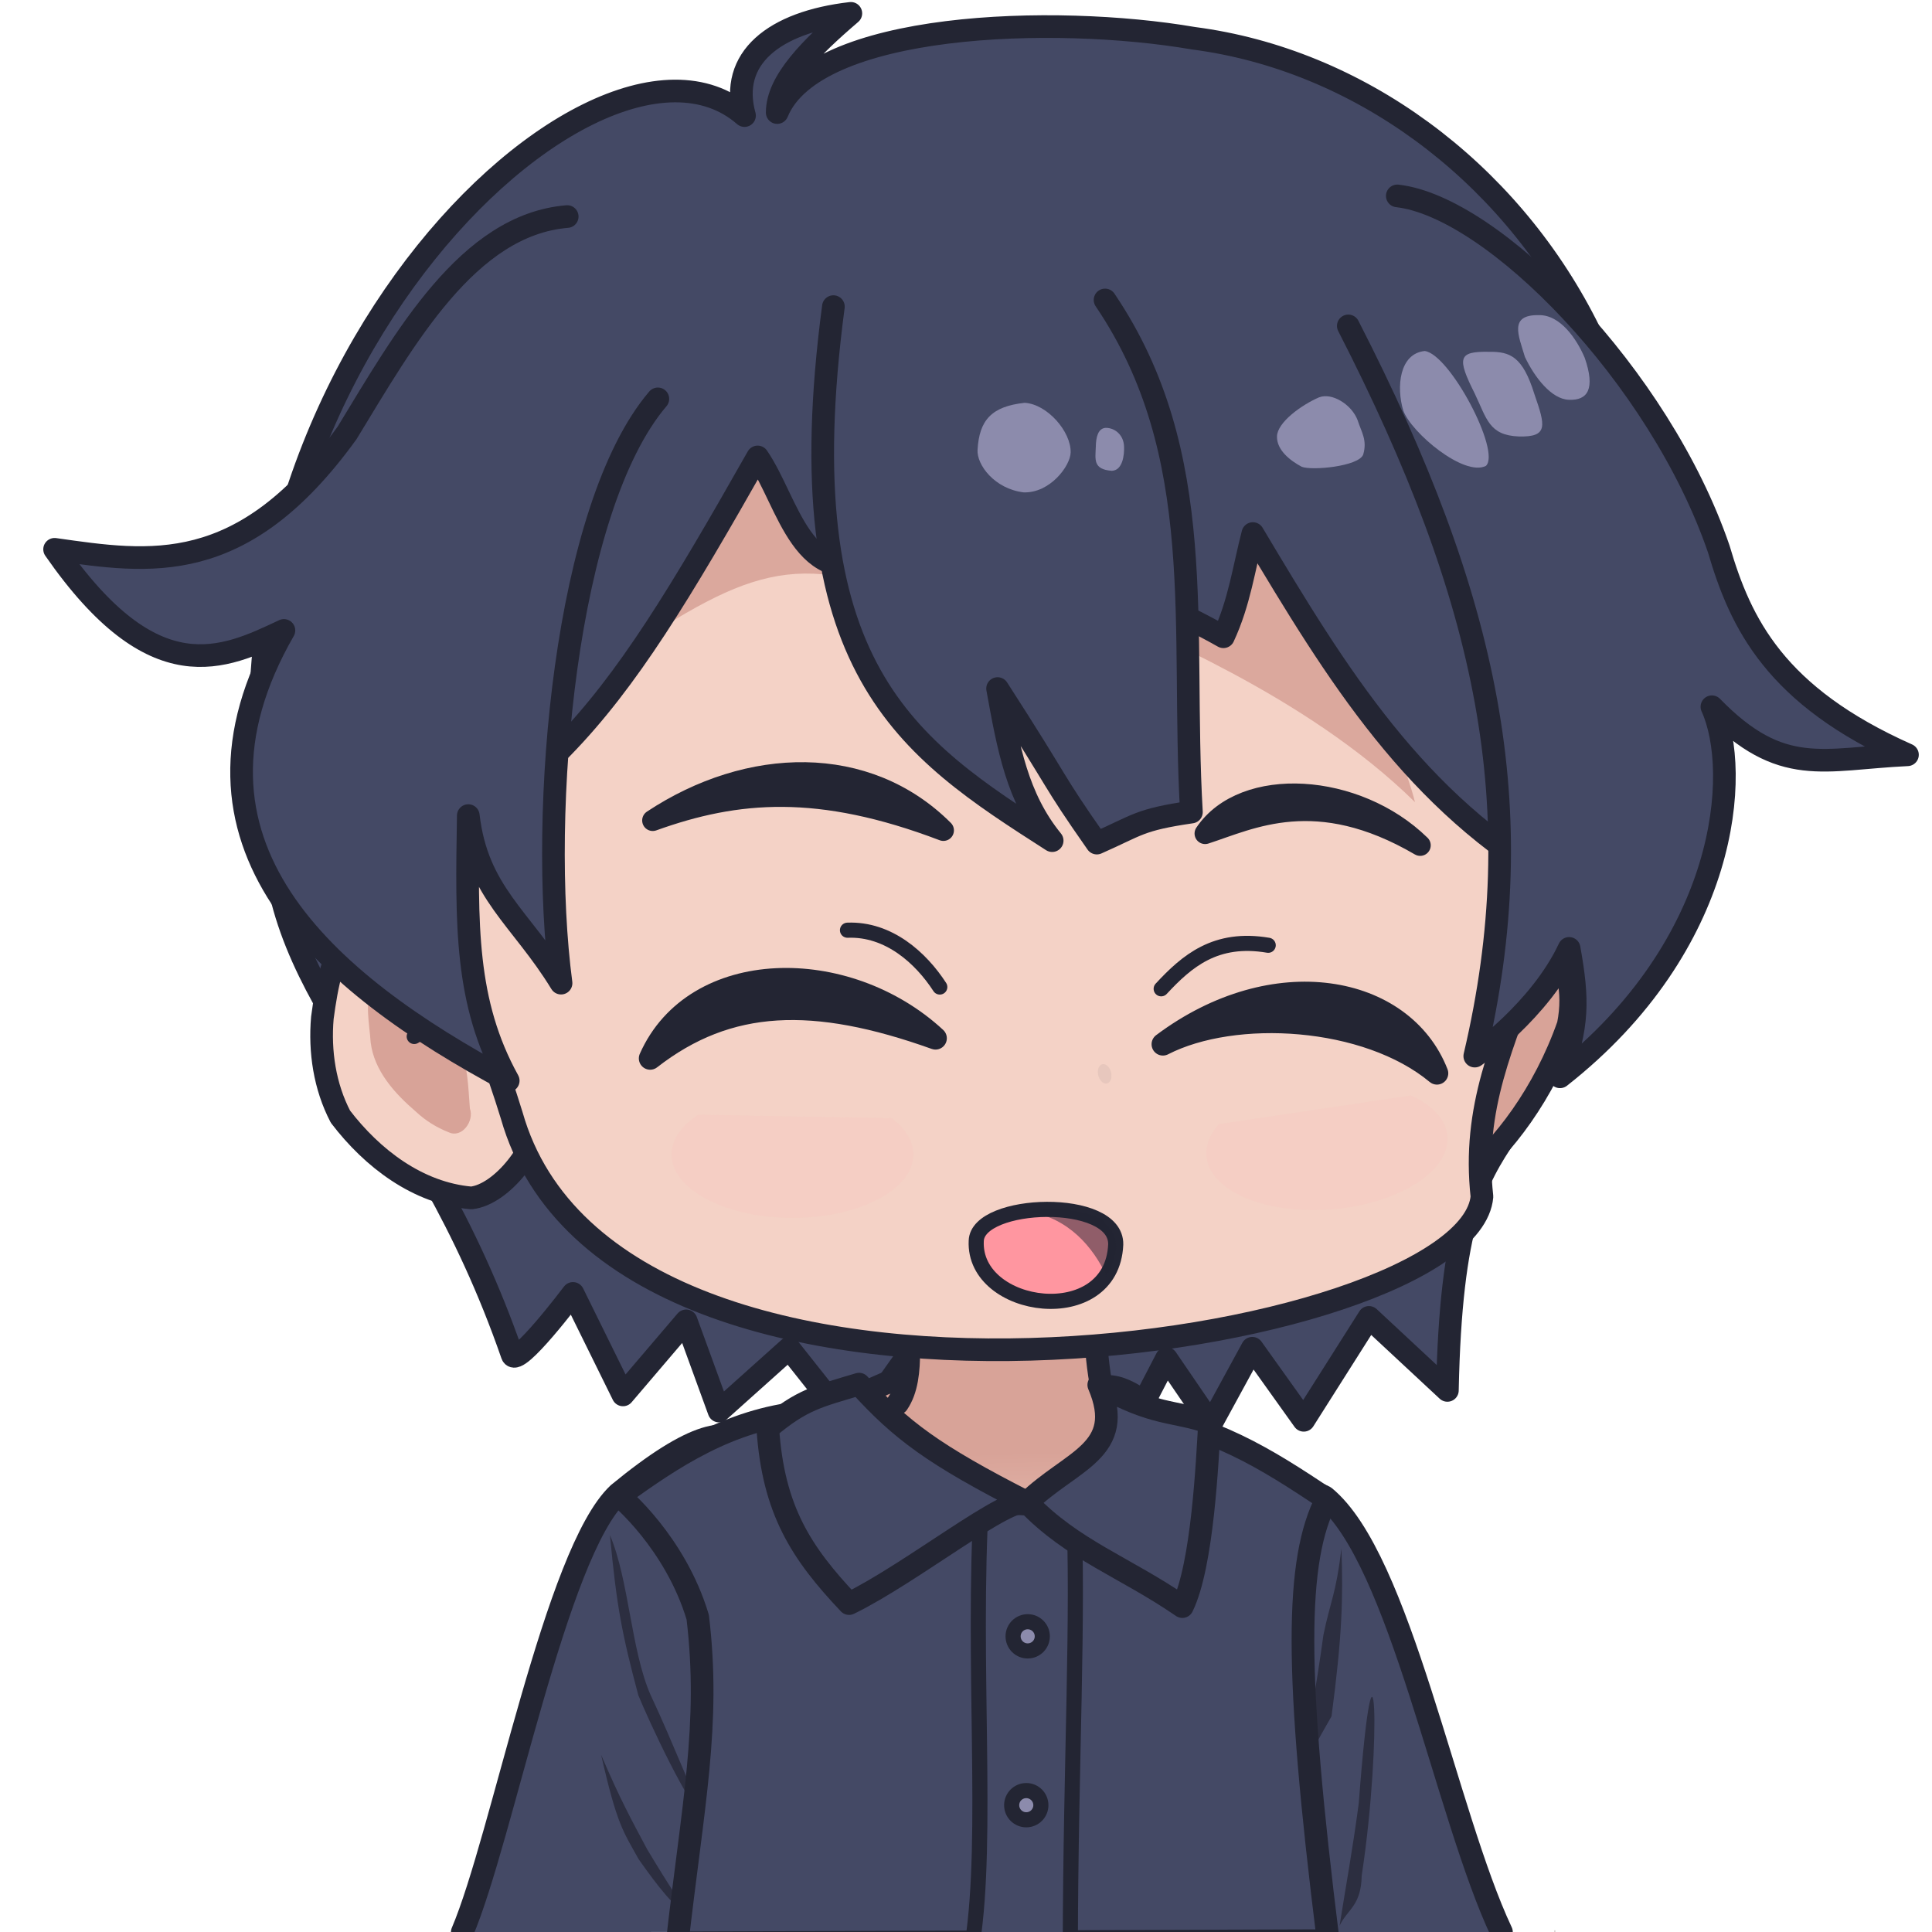<?xml version="1.0" encoding="UTF-8" standalone="no"?>
<!-- Created with Inkscape (http://www.inkscape.org/) -->

<svg
   width="128"
   height="128"
   viewBox="0 0 33.867 33.867"
   version="1.1"
   id="svg5"
   inkscape:version="1.1.2 (b8e25be833, 2022-02-05)"
   sodipodi:docname="shigeru-smile.svg"
   inkscape:export-filename="C:\Users\hironobu\OneDrive\デスクトップ\start-with-l\img\midori\shigeru.png"
   inkscape:export-xdpi="96"
   inkscape:export-ydpi="96"
   xmlns:inkscape="http://www.inkscape.org/namespaces/inkscape"
   xmlns:sodipodi="http://sodipodi.sourceforge.net/DTD/sodipodi-0.dtd"
   xmlns:xlink="http://www.w3.org/1999/xlink"
   xmlns="http://www.w3.org/2000/svg"
   xmlns:svg="http://www.w3.org/2000/svg"
   xmlns:rdf="http://www.w3.org/1999/02/22-rdf-syntax-ns#"
   xmlns:cc="http://creativecommons.org/ns#"
   xmlns:dc="http://purl.org/dc/elements/1.1/">
  <title
     id="title917">若木 しげる(笑顔)</title>
  <sodipodi:namedview
     id="namedview7"
     pagecolor="#ffffff"
     bordercolor="#999999"
     borderopacity="1"
     inkscape:pageshadow="0"
     inkscape:pageopacity="0"
     inkscape:pagecheckerboard="true"
     inkscape:document-units="px"
     showgrid="false"
     units="px"
     inkscape:zoom="1.4142136"
     inkscape:cx="-123.39013"
     inkscape:cy="-92.277431"
     inkscape:window-width="1278"
     inkscape:window-height="1360"
     inkscape:window-x="1273"
     inkscape:window-y="0"
     inkscape:window-maximized="0"
     inkscape:current-layer="layer13" />
  <defs
     id="defs2">
    <linearGradient
       inkscape:collect="always"
       id="linearGradient149847">
      <stop
         style="stop-color:#d8a398;stop-opacity:1;"
         offset="0"
         id="stop149843" />
      <stop
         style="stop-color:#f4d2c6;stop-opacity:1"
         offset="1"
         id="stop149845" />
    </linearGradient>
    <linearGradient
       inkscape:collect="always"
       xlink:href="#linearGradient149847"
       id="linearGradient149849"
       x1="17.477"
       y1="25.473"
       x2="17.559"
       y2="28.79"
       gradientUnits="userSpaceOnUse" />
    <filter
       inkscape:collect="always"
       style="color-interpolation-filters:sRGB"
       id="filter10714"
       x="-0.214"
       y="-0.502"
       width="1.428"
       height="2.003">
      <feGaussianBlur
         inkscape:collect="always"
         stdDeviation="0.378"
         id="feGaussianBlur10716" />
    </filter>
    <filter
       inkscape:collect="always"
       style="color-interpolation-filters:sRGB"
       id="filter11248"
       x="-0.221"
       y="-0.499"
       width="1.441"
       height="1.998">
      <feGaussianBlur
         inkscape:collect="always"
         stdDeviation="0.39"
         id="feGaussianBlur11250" />
    </filter>
    <filter
       inkscape:collect="always"
       style="color-interpolation-filters:sRGB"
       id="filter12931"
       x="-0.094"
       y="-0.063"
       width="1.188"
       height="1.126">
      <feGaussianBlur
         inkscape:collect="always"
         stdDeviation="0.009"
         id="feGaussianBlur12933" />
    </filter>
    <filter
       inkscape:collect="always"
       style="color-interpolation-filters:sRGB"
       id="filter19670"
       x="-0.309"
       y="-0.72"
       width="1.619"
       height="2.441">
      <feGaussianBlur
         inkscape:collect="always"
         stdDeviation="0.187"
         id="feGaussianBlur19672" />
    </filter>
    <filter
       inkscape:collect="always"
       style="color-interpolation-filters:sRGB"
       id="filter20900"
       x="-0.34"
       y="-0.552"
       width="1.681"
       height="2.104">
      <feGaussianBlur
         inkscape:collect="always"
         stdDeviation="0.174"
         id="feGaussianBlur20902" />
    </filter>
  </defs>
  <g
     inkscape:groupmode="layer"
     id="layer8"
     inkscape:label="うしろがみ"
     style="display:inline;opacity:1"
     sodipodi:insensitive="true">
    <path
       style="fill:#444965;fill-opacity:1;stroke:#232533;stroke-width:0.397;stroke-linecap:round;stroke-linejoin:round;stroke-miterlimit:4;stroke-dasharray:none;stroke-opacity:1"
       d="m 4.768,14.364 c 0.012,3.248 2.575,4.667 4.21,9.384 0.081,0.234 1.066,-1.075 1.066,-1.075 l 0.877,1.779 1.107,-1.298 0.576,1.581 1.228,-1.1 1.143,1.443 1.323,-1.864 1.083,2.285 0.902,-1.985 1.323,1.924 0.842,-1.624 0.782,1.144 0.722,-1.324 0.902,1.263 1.143,-1.804 1.375,1.28 c 0.12,-5.879 1.742,-2.968 2.698,-9.38 C 28.437,9.496 5.112,9.285 4.768,14.364 Z"
       id="path1256"
       sodipodi:nodetypes="cscccccccccccccccccc" />
  </g>
  <g
     inkscape:groupmode="layer"
     id="layer15"
     inkscape:label="うで"
     style="display:inline;opacity:1"
     sodipodi:insensitive="true">
    <path
       id="path157718"
       style="opacity:1;fill:#444965;fill-opacity:1;stroke:none;stroke-width:0;stroke-linecap:round;stroke-linejoin:round;stroke-miterlimit:4;stroke-dasharray:none;stroke-opacity:1"
       d="m 85.122,98.219 c -3.747,0.077 -2.482,2.671 -0.879,6.461 1.839,8.615 1.97,19.102 3.614,23.693 l 11.62,-0.368 C 96.093,116.264 90.831,104.157 87.78,99.102 87.116,98.464 86.171,98.197 85.122,98.219 Z"
       transform="scale(0.265)"
       sodipodi:nodetypes="sccccs" />
    <path
       id="path178168-1"
       style="display:inline;fill:#444965;fill-opacity:1;stroke:none;stroke-width:0;stroke-linecap:round;stroke-linejoin:round;stroke-miterlimit:4;stroke-dasharray:none;stroke-opacity:1"
       d="m 11.713,25.742 c -0.315,6.5e-5 -0.614,0.142 -0.807,0.435 -0.548,0.839 -2.02,4.969 -2.801,7.694 l 4.474,-0.006 c 0.088,-2.149 0.262,-4.393 0.463,-6.423 0.022,-1.106 -0.684,-1.7 -1.328,-1.7 z"
       sodipodi:nodetypes="sccccss" />
    <rect
       style="opacity:0.25;fill:#69524d;stroke-width:0;stroke-linecap:round;stroke-linejoin:round;stroke-dashoffset:4"
       id="rect994"
       width="0.023"
       height="0.045"
       x="27.244"
       y="33.837" />
    <path
       style="fill:#2c2e40;fill-opacity:1;stroke:none;stroke-width:0;stroke-linecap:round;stroke-linejoin:round;stroke-miterlimit:4;stroke-dasharray:none;stroke-opacity:1"
       d="m 23.87,32.879 c -0.009,0.534 -0.255,0.592 -0.388,0.879 0.112,-0.714 0.224,-1.303 0.336,-2.145 0.28,-3.702 0.421,-1.16 0.052,1.266 z"
       id="path7523"
       sodipodi:nodetypes="ccccc" />
    <path
       style="display:inline;opacity:1;fill:#2c2e40;fill-opacity:1;stroke:none;stroke-width:0;stroke-linecap:round;stroke-linejoin:round;stroke-miterlimit:4;stroke-dasharray:none;stroke-opacity:1"
       d="m 23.341,30.086 c -0.273,0.47 -0.401,0.729 -0.534,1.016 0.112,-0.714 0.279,-1.595 0.391,-2.437 0.124,-0.605 0.22,-0.713 0.317,-1.52 0.029,0.85 0.017,1.502 -0.174,2.942 z"
       id="path7523-4"
       sodipodi:nodetypes="ccccc" />
    <path
       style="display:inline;fill:#2c2e40;fill-opacity:1;stroke:none;stroke-width:0;stroke-linecap:round;stroke-linejoin:round;stroke-miterlimit:4;stroke-dasharray:none;stroke-opacity:1"
       d="m 12.143,33.679 c -0.2,-0.315 -0.392,-0.581 -0.801,-1.266 -0.269,-0.505 -0.472,-0.872 -0.804,-1.65 0.28,1.233 0.386,1.337 0.657,1.828 0.375,0.532 0.598,0.799 0.947,1.088 z"
       id="path7523-2"
       sodipodi:nodetypes="ccccc" />
    <path
       style="display:inline;opacity:1;fill:#2c2e40;fill-opacity:1;stroke:none;stroke-width:0;stroke-linecap:round;stroke-linejoin:round;stroke-miterlimit:4;stroke-dasharray:none;stroke-opacity:1"
       d="m 12.424,31.982 c -0.2,-0.315 -0.616,-1.417 -1.02,-2.271 -0.342,-0.779 -0.38,-2.023 -0.712,-2.801 0.118,1.259 0.212,1.735 0.497,2.806 0.179,0.436 0.886,1.977 1.235,2.266 z"
       id="path7523-2-0"
       sodipodi:nodetypes="ccccc" />
    <path
       style="display:inline;fill:none;fill-opacity:1;stroke:#232533;stroke-width:0.397;stroke-linecap:round;stroke-linejoin:round;stroke-miterlimit:4;stroke-dasharray:none;stroke-opacity:1"
       d="m 26.32,33.868 c -0.974,-2.066 -1.776,-6.551 -3.101,-7.63 -1.095,-0.549 -1.517,0.153 -1.22,1.476 0.505,1.717 0.48,3.326 1.246,6.251"
       id="path157718-9"
       sodipodi:nodetypes="cccc" />
    <path
       style="display:inline;opacity:1;fill:none;fill-opacity:1;stroke:#232533;stroke-width:0.397;stroke-linecap:round;stroke-linejoin:round;stroke-miterlimit:4;stroke-dasharray:none;stroke-opacity:1"
       d="m 12.771,33.861 c 0.034,-2.743 -0.139,-5.115 0.534,-6.415 0.037,-1.643 0.203,-3.461 -2.466,-1.263 -1.097,1.027 -2.034,6.039 -2.736,7.688"
       id="path178168"
       sodipodi:nodetypes="cccc" />
  </g>
  <g
     inkscape:groupmode="layer"
     id="layer16"
     inkscape:label="どう"
     style="display:inline;opacity:1"
     sodipodi:insensitive="true">
    <path
       id="path190295"
       style="fill:#444965;fill-opacity:1;stroke:#232533;stroke-width:1.5;stroke-linecap:round;stroke-linejoin:round;stroke-miterlimit:4;stroke-dasharray:none;stroke-opacity:1"
       d="m 40.97,98.958 c 0,0 3.69,3.033 5.184,8.02 0.853,7.088 -0.339,12.517 -1.358,21.542 l 43.061,-0.148 C 85.619,110.46 85.682,103.175 87.757,99.169 83.683,96.429 80.14,94.254 75.017,93.55 L 68.336,99.826 53.078,93.429 c -4.841,0.502 -8.533,2.919 -12.108,5.53 z"
       transform="scale(0.265)"
       sodipodi:nodetypes="ccccccccc" />
    <path
       style="fill:#444965;fill-opacity:1;stroke:#232533;stroke-width:0.265px;stroke-linecap:butt;stroke-linejoin:miter;stroke-opacity:1"
       d="m 17.203,26.288 c 0.343,0.153 1.084,0.232 1.615,-0.018 0.096,2.102 -0.05,4.567 -0.056,7.854 -1.267,0.067 -1.298,0.02 -1.715,-0.067 0.283,-1.857 -0.008,-4.896 0.156,-7.768 z"
       id="path42174"
       sodipodi:nodetypes="ccccc" />
    <circle
       style="opacity:1;fill:#8c8bac;fill-opacity:1;stroke:#232533;stroke-width:0.265;stroke-linecap:round;stroke-linejoin:round;stroke-miterlimit:4;stroke-dasharray:none;stroke-dashoffset:4;stroke-opacity:1"
       id="path56661"
       cx="18.015"
       cy="28.684"
       r="0.256" />
    <circle
       style="display:inline;fill:#8c8bac;fill-opacity:1;stroke:#232533;stroke-width:0.265;stroke-linecap:round;stroke-linejoin:round;stroke-miterlimit:4;stroke-dasharray:none;stroke-dashoffset:4;stroke-opacity:1"
       id="path56661-8"
       cx="17.99"
       cy="31.644"
       r="0.256" />
  </g>
  <g
     inkscape:groupmode="layer"
     id="layer14"
     inkscape:label="くび"
     style="display:inline;opacity:1"
     sodipodi:insensitive="true">
    <path
       style="fill:url(#linearGradient149849);fill-opacity:1;stroke:none;stroke-width:0;stroke-linecap:round;stroke-linejoin:round;stroke-miterlimit:4;stroke-dasharray:none;stroke-opacity:1"
       d="m 15.905,22.602 c -0.005,1.193 -0.031,2.074 -1.212,2.062 -0.839,0.67 1.338,1.486 3.315,1.674 1.29,-0.004 2.661,-0.815 2.483,-1.447 0.067,-0.534 -1.392,0.467 -1.418,-1.95 z"
       id="path146099"
       sodipodi:nodetypes="cccccc" />
    <path
       style="display:inline;fill:none;fill-opacity:1;stroke:#232533;stroke-width:0.397;stroke-linecap:round;stroke-linejoin:round;stroke-miterlimit:4;stroke-dasharray:none;stroke-opacity:1"
       d="m 19.557,24.947 c -0.347,-0.484 -0.331,-1.46 -0.399,-2.09 L 15.905,22.602 c -0.031,0.654 0.155,1.525 -0.17,1.999"
       id="path136556-6"
       sodipodi:nodetypes="cccc" />
    <path
       style="fill:none;stroke:#232533;stroke-width:0.397;stroke-linecap:round;stroke-linejoin:round;stroke-miterlimit:4;stroke-dasharray:none;stroke-opacity:1"
       d="m 19.335,24.313 c 0.395,-0.082 0.886,0.406 1.156,0.58"
       id="path30065"
       sodipodi:nodetypes="cc" />
    <path
       style="display:inline;fill:none;stroke:#232533;stroke-width:0.397;stroke-linecap:round;stroke-linejoin:round;stroke-miterlimit:4;stroke-dasharray:none;stroke-opacity:1"
       d="m 14.693,24.665 c 0.235,-0.122 0.729,-0.414 1.069,-0.493"
       id="path30065-2"
       sodipodi:nodetypes="cc" />
  </g>
  <g
     inkscape:groupmode="layer"
     id="layer4"
     inkscape:label="えり"
     style="display:inline;opacity:1"
     sodipodi:insensitive="true">
    <path
       style="fill:#444965;fill-opacity:1;stroke:#232533;stroke-width:0.397;stroke-linecap:round;stroke-linejoin:round;stroke-miterlimit:4;stroke-dasharray:none;stroke-opacity:1"
       d="m 13.459,25.036 c 0.095,1.436 0.585,2.186 1.425,3.074 1.095,-0.533 2.804,-1.913 3.124,-1.771 -1.648,-0.839 -2.218,-1.27 -2.949,-2.076 -0.712,0.214 -0.999,0.266 -1.599,0.773 z"
       id="path45241"
       sodipodi:nodetypes="ccccc" />
    <path
       style="fill:#444965;fill-opacity:1;stroke:#232533;stroke-width:0.397;stroke-linecap:round;stroke-linejoin:round;stroke-miterlimit:4;stroke-dasharray:none;stroke-opacity:1"
       d="m 18.007,26.339 c 0.803,0.836 1.703,1.126 2.719,1.824 0.356,-0.725 0.437,-2.554 0.477,-3.225 -0.658,-0.225 -0.934,-0.107 -1.942,-0.662 0.496,1.164 -0.494,1.318 -1.255,2.063 z"
       id="path48414"
       sodipodi:nodetypes="ccccc" />
  </g>
  <g
     inkscape:groupmode="layer"
     id="layer2"
     inkscape:label="みみ"
     style="display:inline"
     sodipodi:insensitive="true">
    <path
       style="fill:#f4d2c6;fill-opacity:1;stroke:#232533;stroke-width:0.397;stroke-linecap:round;stroke-linejoin:round;stroke-miterlimit:4;stroke-dasharray:none;stroke-opacity:1"
       d="m 6.207,16.211 c -0.374,0.458 -0.479,1.062 -0.556,1.631 -0.051,0.591 0.041,1.204 0.317,1.733 0.555,0.727 1.356,1.344 2.294,1.424 0.533,-0.058 1.185,-0.875 1.233,-1.553 0.116,-1.323 -2.063,-4.272 -3.289,-3.236 z"
       id="path5548"
       sodipodi:nodetypes="cccccc" />
    <path
       style="fill:#d8a398;fill-opacity:1;stroke:none;stroke-width:0.106;stroke-linecap:round;stroke-linejoin:round;stroke-miterlimit:4;stroke-dasharray:0, 1.164;stroke-dashoffset:1.058;stroke-opacity:1"
       d="M 7.75,17.755 C 7.595,17.475 7.411,17.176 7.095,17.062 c -0.212,-0.081 -0.496,-0.001 -0.575,0.228 -0.129,0.312 -0.043,0.654 -0.023,0.977 0.06,0.505 0.425,0.904 0.796,1.222 0.166,0.155 0.36,0.276 0.572,0.359 C 8.099,19.959 8.318,19.647 8.237,19.432 8.206,19.055 8.206,18.665 8.041,18.316 7.96,18.121 7.858,17.936 7.75,17.755 Z"
       id="path32400"
       sodipodi:nodetypes="ccccccccccccsccc" />
    <path
       style="fill:none;stroke:#232533;stroke-width:0.265;stroke-linecap:round;stroke-linejoin:round;stroke-miterlimit:4;stroke-dasharray:none;stroke-opacity:1"
       d="m 7.261,18.169 c 0.147,-0.082 0.295,-0.223 0.29,-0.405 0.002,-0.247 -0.09,-0.511 -0.303,-0.653 -0.18,-0.124 -0.456,-0.136 -0.615,0.03 -0.065,0.072 -0.093,0.17 -0.098,0.265"
       id="path32536"
       sodipodi:nodetypes="cccccccc" />
    <path
       style="fill:#d8a398;fill-opacity:1;stroke:#232533;stroke-width:0.397;stroke-linecap:round;stroke-linejoin:round;stroke-miterlimit:4;stroke-dasharray:none;stroke-opacity:1"
       d="m 24.168,16.973 c 0.143,-2.042 3.799,-1.417 3.323,0.991 -0.847,2.417 -2.906,3.786 -3.167,2.77 -0.29,-1.182 -0.219,-2.604 -0.157,-3.761 z"
       id="path95132"
       sodipodi:nodetypes="cccc" />
  </g>
  <g
     inkscape:groupmode="layer"
     id="layer3"
     inkscape:label="かお"
     style="display:inline"
     sodipodi:insensitive="true">
    <path
       style="fill:#f4d2c6;fill-opacity:1;stroke:#232533;stroke-width:0.397;stroke-linecap:round;stroke-linejoin:round;stroke-miterlimit:4;stroke-dasharray:none;stroke-opacity:1"
       d="m 27.836,10.431 c 0.299,6.076 -2.203,7.425 -1.858,10.545 C 25.742,23.617 10.787,25.947 8.97,19.553 7.91,16.103 6.552,14.999 6.641,12.354 6.91,6.896 10.005,1.871 17.727,1.798 c 5.597,0.108 9.818,1.47 10.109,8.633 z"
       id="path61693"
       sodipodi:nodetypes="cccccc" />
  </g>
  <g
     inkscape:groupmode="layer"
     id="layer24"
     inkscape:label="かみ(かげ)"
     style="display:inline"
     sodipodi:insensitive="true">
    <path
       style="fill:#dba89d;fill-opacity:1;stroke:none;stroke-width:0;stroke-linecap:round;stroke-linejoin:round;stroke-miterlimit:4;stroke-dasharray:none;stroke-opacity:1"
       d="m 19.307,10.66 c 0.725,0.422 3.543,1.478 5.497,3.401 -0.508,-2.011 -3.14,-6.232 -5.54,-7.171 z"
       id="path24113"
       sodipodi:nodetypes="cccc" />
    <path
       style="fill:#dba89d;fill-opacity:1;stroke:none;stroke-width:0;stroke-linecap:round;stroke-linejoin:round;stroke-miterlimit:4;stroke-dasharray:none;stroke-opacity:1"
       d="M 14.285,6.741 C 12.693,7.329 11.565,10.058 10.613,11.645 13.082,9.999 13.91,9.581 16.298,10.623 16.332,9.751 15.109,7.402 14.285,6.741 Z"
       id="path24113-6"
       sodipodi:nodetypes="cccc" />
  </g>
  <g
     inkscape:groupmode="layer"
     id="layer5"
     inkscape:label="まえがみ(うしろ)"
     style="display:inline"
     sodipodi:insensitive="true">
    <path
       style="fill:#444965;fill-opacity:1;stroke:#232533;stroke-width:0.397;stroke-linecap:round;stroke-linejoin:round;stroke-miterlimit:4;stroke-dasharray:none;stroke-opacity:1"
       d="M 20.919,0.67 C 26.691,1.42 31.371,8.382 27.337,15.503 24.804,14.061 23.446,11.843 21.962,9.353 21.805,9.956 21.727,10.559 21.446,11.162 19.995,10.341 16.967,9.083 15.435,9.777 14.064,10.398 13.826,8.804 13.281,8.01 10.572,12.79 9.61,14.103 5.064,16.123 2.525,7.415 10.345,-0.34 13.051,2.026 12.773,1.023 13.568,0.389 14.915,0.234 14.211,0.837 13.624,1.423 13.624,1.973 14.274,0.382 18.484,0.251 20.919,0.67 Z"
       id="path21759"
       sodipodi:nodetypes="ccccscccccc" />
  </g>
  <g
     inkscape:groupmode="layer"
     id="layer7"
     inkscape:label="まえがみ(まえ)"
     style="display:inline;opacity:1"
     sodipodi:insensitive="true">
    <path
       style="fill:#444965;fill-opacity:1;stroke:#232533;stroke-width:0.397;stroke-linecap:round;stroke-linejoin:round;stroke-miterlimit:4;stroke-dasharray:none;stroke-opacity:1"
       d="m 14.609,5.375 c -0.845,6.363 1.298,7.734 3.835,9.361 -0.612,-0.752 -0.768,-1.623 -0.957,-2.666 1.159,1.797 0.908,1.521 1.74,2.709 0.723,-0.318 0.734,-0.409 1.658,-0.544 -0.188,-3.249 0.321,-6.265 -1.514,-8.977"
       id="path85394"
       sodipodi:nodetypes="cccccc" />
    <path
       style="fill:#444965;fill-opacity:1;stroke:#232533;stroke-width:0.397;stroke-linecap:round;stroke-linejoin:round;stroke-miterlimit:4;stroke-dasharray:none;stroke-opacity:1"
       d="m 23.635,5.713 c 2.457,4.795 3.237,8.469 2.217,12.8 0,0 1.144,-0.798 1.654,-1.888 0.166,0.927 0.157,1.352 -0.16,2.251 2.951,-2.318 3.184,-5.345 2.663,-6.487 1.224,1.256 1.95,0.911 3.428,0.842 -2.318,-1.031 -2.924,-2.298 -3.308,-3.608 -1.037,-3.028 -3.953,-5.998 -5.635,-6.189"
       id="path88252"
       sodipodi:nodetypes="cccccccc" />
    <path
       style="fill:#444965;fill-opacity:1;stroke:#232533;stroke-width:0.397;stroke-linecap:round;stroke-linejoin:round;stroke-miterlimit:4;stroke-dasharray:none;stroke-opacity:1"
       d="M 11.532,6.992 C 9.904,8.902 9.438,14.225 9.835,17.234 9.133,16.086 8.367,15.648 8.209,14.297 c -0.032,1.925 -0.057,3.275 0.7,4.647 C 5.69,17.223 2.836,14.775 4.977,11.051 3.922,11.549 2.702,12.144 0.957,9.629 2.628,9.866 4.245,10.135 6.084,7.589 7.095,5.931 8.203,3.94 9.943,3.796"
       id="path90018"
       sodipodi:nodetypes="cccccccc" />
  </g>
  <g
     inkscape:groupmode="layer"
     id="layer21"
     inkscape:label="ほほ"
     style="display:inline"
     sodipodi:insensitive="true">
    <path
       style="opacity:0.25;fill:#ff96a0;fill-opacity:1;stroke:none;stroke-width:0.397;stroke-linecap:round;stroke-linejoin:round;stroke-dashoffset:4;filter:url(#filter10714)"
       id="path962"
       sodipodi:type="arc"
       sodipodi:cx="13.892461"
       sodipodi:cy="20.237288"
       sodipodi:rx="2.1199536"
       sodipodi:ry="1.1125998"
       sodipodi:start="5.6742542"
       sodipodi:end="3.8182522"
       sodipodi:arc-type="arc"
       d="m 15.631,19.601 a 2.12,1.113 0 0 1 -0.367,1.484 2.12,1.113 0 0 1 -2.851,-0.051 2.12,1.113 0 0 1 -0.174,-1.494"
       sodipodi:open="true" />
    <path
       style="opacity:0.25;mix-blend-mode:normal;fill:#ff96a0;fill-opacity:1;stroke:none;stroke-width:0.397;stroke-linecap:round;stroke-linejoin:round;stroke-dashoffset:4;filter:url(#filter11248)"
       id="path962-0"
       sodipodi:type="arc"
       sodipodi:cx="21.533646"
       sodipodi:cy="21.930418"
       sodipodi:rx="2.1199536"
       sodipodi:ry="1.1125998"
       sodipodi:start="5.5270121"
       sodipodi:end="3.648106"
       sodipodi:arc-type="arc"
       d="m 23.076,21.167 a 2.12,1.113 0 0 1 0.063,1.49 2.12,1.113 0 0 1 -2.818,0.186 2.12,1.113 0 0 1 -0.641,-1.452"
       sodipodi:open="true"
       transform="rotate(-4.705)" />
  </g>
  <g
     inkscape:groupmode="layer"
     id="layer23"
     inkscape:label="くち"
     style="display:inline"
     sodipodi:insensitive="true">
    <path
       style="display:inline;fill:#ff96a0;fill-opacity:1;stroke:none;stroke-width:0.265;stroke-linecap:round;stroke-linejoin:round;stroke-miterlimit:4;stroke-dasharray:none;stroke-opacity:1;paint-order:normal"
       d="m 19.558,21.816 c -0.065,1.497 -2.503,1.167 -2.445,-0.064 0.022,-0.704 2.464,-0.79 2.445,0.064 z"
       id="path2267-2"
       sodipodi:nodetypes="ccc" />
    <path
       style="display:inline;fill:none;fill-opacity:1;stroke:#232533;stroke-width:0.265;stroke-linecap:round;stroke-linejoin:round;stroke-miterlimit:4;stroke-dasharray:none;stroke-opacity:1;paint-order:normal"
       d="m 19.558,21.816 c -0.065,1.497 -2.503,1.167 -2.445,-0.064 0.022,-0.704 2.464,-0.79 2.445,0.064 z"
       id="path2267-2-1"
       sodipodi:nodetypes="ccc" />
    <path
       style="display:inline;opacity:0.5;fill:#232533;fill-opacity:1;stroke:none;stroke-width:0.265px;stroke-linecap:round;stroke-linejoin:round;stroke-opacity:1"
       d="m 19.312,21.372 c 0.318,0.294 0.332,0.547 0.086,0.997 -0.237,-0.511 -0.669,-1.02 -1.367,-1.128 0.482,-0.115 1.049,2.07e-4 1.281,0.13 z"
       id="path4620"
       sodipodi:nodetypes="cccc" />
  </g>
  <g
     inkscape:groupmode="layer"
     id="layer22"
     inkscape:label="はな"
     style="display:inline;opacity:1"
     sodipodi:insensitive="true">
    <ellipse
       style="opacity:0.25;mix-blend-mode:normal;fill:#232533;fill-opacity:1;stroke:none;stroke-width:0;stroke-linecap:round;stroke-linejoin:round;stroke-miterlimit:4;stroke-dasharray:none;stroke-dashoffset:4;filter:url(#filter12931)"
       id="path11404"
       cx="12.474"
       cy="25.12"
       rx="0.116"
       ry="0.173"
       transform="matrix(0.916,-0.402,0.316,0.949,0,0)" />
  </g>
  <g
     inkscape:groupmode="layer"
     id="layer13"
     inkscape:label="まつげ"
     style="display:inline"
     sodipodi:insensitive="true">
    <path
       style="opacity:1;fill:#232533;fill-opacity:1;stroke:#232533;stroke-width:0.397;stroke-linecap:round;stroke-linejoin:round;stroke-miterlimit:4;stroke-dasharray:none;stroke-opacity:1"
       d="m 20.385,18.305 c 1.952,-1.463 4.204,-1.028 4.804,0.509 -1.23,-1.022 -3.552,-1.152 -4.804,-0.509 z"
       id="path113770"
       sodipodi:nodetypes="ccc" />
    <path
       style="opacity:1;fill:#232533;fill-opacity:1;stroke:#232533;stroke-width:0.397;stroke-linecap:round;stroke-linejoin:round;stroke-miterlimit:4;stroke-dasharray:none;stroke-opacity:1"
       d="m 16.399,18.2 c -2.133,-0.763 -3.632,-0.713 -5.002,0.353 0.782,-1.766 3.435,-1.803 5.002,-0.353 z"
       id="path113770-0"
       sodipodi:nodetypes="ccc" />
    <path
       style="display:inline;opacity:0.25;mix-blend-mode:normal;fill:none;stroke:#ff96a0;stroke-width:0.265px;stroke-linecap:round;stroke-linejoin:round;stroke-opacity:1;filter:url(#filter20900)"
       d="m 14.856,16.306 c 0.735,-0.023 1.199,0.337 1.618,0.996"
       id="path13101-0"
       sodipodi:nodetypes="cc" />
    <path
       style="display:inline;fill:none;stroke:#232533;stroke-width:0.265px;stroke-linecap:round;stroke-linejoin:round;stroke-opacity:1"
       d="m 14.856,16.306 c 0.724,-0.028 1.289,0.489 1.618,0.996"
       id="path13101-0-7"
       sodipodi:nodetypes="cc" />
    <path
       style="display:inline;opacity:0.25;mix-blend-mode:normal;fill:none;stroke:#ff96a0;stroke-width:0.265px;stroke-linecap:round;stroke-linejoin:round;stroke-opacity:1;filter:url(#filter19670)"
       d="m 20.355,17.333 c 0.681,-0.624 0.953,-0.92 1.876,-0.763"
       id="path13101-2"
       sodipodi:nodetypes="cc" />
    <path
       style="display:inline;fill:none;stroke:#232533;stroke-width:0.265px;stroke-linecap:round;stroke-linejoin:round;stroke-opacity:1"
       d="m 20.355,17.333 c 0.45,-0.485 0.953,-0.92 1.876,-0.763"
       id="path13101"
       sodipodi:nodetypes="cc" />
  </g>
  <g
     inkscape:groupmode="layer"
     id="layer10"
     inkscape:label="まゆげ"
     style="display:inline"
     sodipodi:insensitive="true">
    <path
       style="fill:#232533;fill-opacity:1;stroke:#232533;stroke-width:0.37;stroke-linecap:round;stroke-linejoin:round;stroke-miterlimit:4;stroke-dasharray:none;stroke-opacity:1"
       d="m 21.125,14.611 c 0.68,-1.011 2.649,-0.89 3.77,0.207 -1.823,-1.066 -2.971,-0.465 -3.77,-0.207 z"
       id="path69362"
       sodipodi:nodetypes="ccc" />
    <path
       style="fill:#232533;fill-opacity:1;stroke:#232533;stroke-width:0.37;stroke-linecap:round;stroke-linejoin:round;stroke-miterlimit:4;stroke-dasharray:none;stroke-opacity:1"
       d="m 11.442,14.382 c 1.689,-1.117 3.751,-1.17 5.095,0.174 -2.177,-0.828 -3.62,-0.705 -5.095,-0.174 z"
       id="path69362-9"
       sodipodi:nodetypes="ccc" />
  </g>
  <g
     inkscape:groupmode="layer"
     id="layer19"
     inkscape:label="かみ(はいらいと)"
     style="display:inline;opacity:1"
     sodipodi:insensitive="true">
    <path
       style="fill:#8c8bac;fill-opacity:1;stroke:#927162;stroke-width:0;stroke-linecap:round;stroke-linejoin:round;stroke-miterlimit:4;stroke-dasharray:none;stroke-opacity:1"
       d="m 17.962,7.061 c 0.395,0.023 0.814,0.504 0.806,0.87 -0.005,0.237 -0.362,0.715 -0.824,0.7 -0.512,-0.062 -0.824,-0.484 -0.808,-0.746 0.03,-0.517 0.242,-0.761 0.826,-0.824 z"
       id="path267945"
       sodipodi:nodetypes="ccccc" />
    <path
       style="display:inline;fill:#8c8bac;fill-opacity:1;stroke:#927162;stroke-width:0;stroke-linecap:round;stroke-linejoin:round;stroke-miterlimit:4;stroke-dasharray:none;stroke-opacity:1"
       d="m 19.382,7.5 c 0.172,-1.71e-4 0.316,0.134 0.322,0.327 0.007,0.146 -0.024,0.422 -0.217,0.426 -0.33,-0.026 -0.286,-0.2 -0.278,-0.422 0.003,-0.174 0.041,-0.322 0.173,-0.331 z"
       id="path267945-0"
       sodipodi:nodetypes="ccccc" />
    <path
       style="display:inline;fill:#8c8bac;fill-opacity:1;stroke:#927162;stroke-width:0;stroke-linecap:round;stroke-linejoin:round;stroke-miterlimit:4;stroke-dasharray:none;stroke-opacity:1"
       d="m 26.098,6.167 c 0.373,-0.005 0.594,0.079 0.801,0.747 0.19,0.548 0.246,0.751 -0.276,0.737 C 26.101,7.63 26.063,7.341 25.852,6.9 25.535,6.269 25.563,6.158 26.098,6.167 Z"
       id="path267945-0-0"
       sodipodi:nodetypes="ccccc" />
    <path
       style="display:inline;fill:#8c8bac;fill-opacity:1;stroke:#927162;stroke-width:0;stroke-linecap:round;stroke-linejoin:round;stroke-miterlimit:4;stroke-dasharray:none;stroke-opacity:1"
       d="m 26.978,5.524 c 0.373,-0.005 0.659,0.415 0.801,0.747 0.19,0.548 0.052,0.751 -0.276,0.737 C 27.2,6.999 26.903,6.62 26.731,6.257 26.621,5.884 26.443,5.514 26.978,5.524 Z"
       id="path267945-0-0-3"
       sodipodi:nodetypes="ccccc" />
    <path
       style="display:inline;fill:#8c8bac;fill-opacity:1;stroke:#927162;stroke-width:0;stroke-linecap:round;stroke-linejoin:round;stroke-miterlimit:4;stroke-dasharray:none;stroke-opacity:1"
       d="m 24.974,6.153 c 0.44,0.052 1.343,1.766 1.073,2.014 C 25.662,8.361 24.737,7.583 24.599,7.197 24.474,6.785 24.53,6.199 24.974,6.153 Z"
       id="path267945-0-7"
       sodipodi:nodetypes="cccc" />
    <path
       style="display:inline;fill:#8c8bac;fill-opacity:1;stroke:#927162;stroke-width:0;stroke-linecap:round;stroke-linejoin:round;stroke-miterlimit:4;stroke-dasharray:none;stroke-opacity:1"
       d="m 23.125,6.965 c 0.217,-0.087 0.567,0.12 0.673,0.4 0.067,0.21 0.173,0.349 0.098,0.604 -0.081,0.208 -0.903,0.284 -1.078,0.213 -0.207,-0.11 -0.438,-0.294 -0.433,-0.531 0.003,-0.243 0.424,-0.551 0.74,-0.687 z"
       id="path267945-0-1"
       sodipodi:nodetypes="ccccccc" />
  </g>
</svg>
